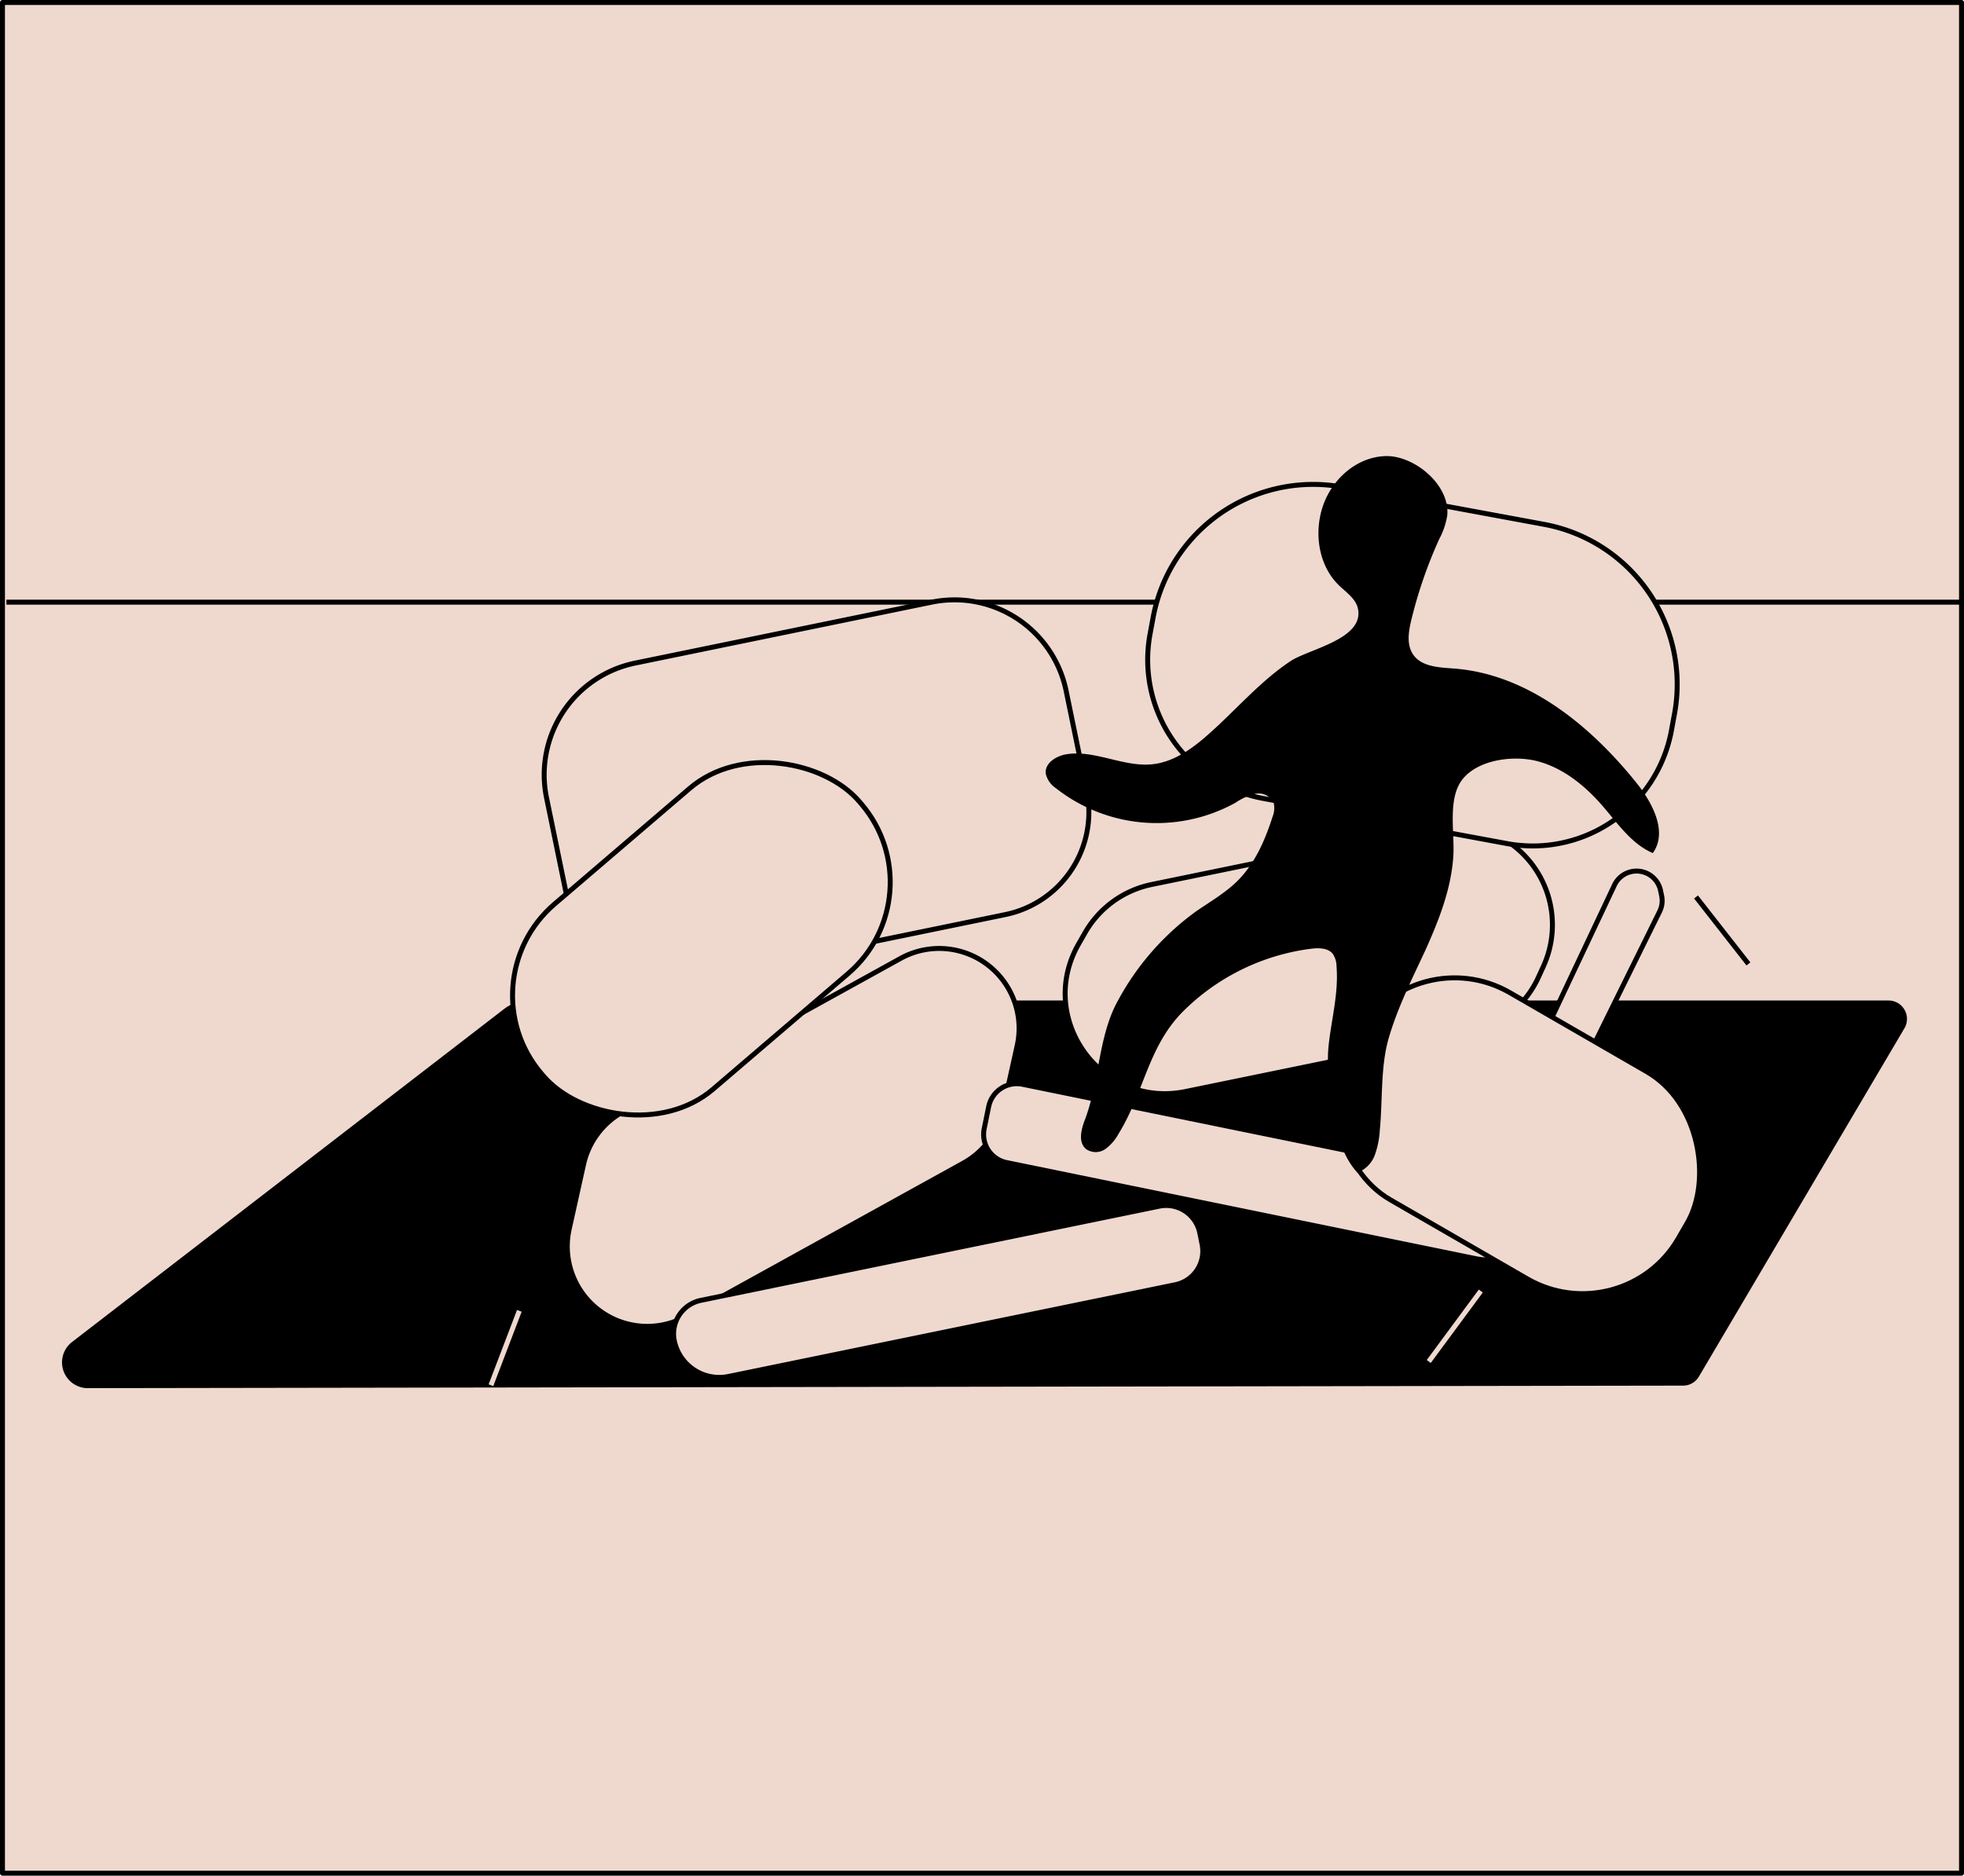 <svg id="Layer_1" data-name="Layer 1" xmlns="http://www.w3.org/2000/svg" viewBox="0 0 396.29 378.47"><defs><style>.cls-1,.cls-4{fill:#efd9ce;}.cls-1,.cls-2,.cls-3{stroke:#000;}.cls-1,.cls-2,.cls-3,.cls-4{stroke-linejoin:round;}.cls-2{fill:none;}.cls-4{stroke:#efd9ce;}</style></defs><title>room</title><rect class="cls-1" x="0.5" y="0.5" width="395.29" height="377.47"/><line class="cls-2" x1="1.29" y1="121.5" x2="396.29" y2="121.5"/><path class="cls-3" d="M342.34,277.56a3.21,3.21,0,0,1-2.7,1.53l-321.89.51a4.7,4.7,0,0,1-2.92-8.41L102,204a7.74,7.74,0,0,1,4.74-1.62H381.07a3.22,3.22,0,0,1,2.74,4.9Z"/><path class="cls-1" d="M114.84,248.06l2.91-13.1a16.13,16.13,0,0,1,7.94-10.62l56-30.94A16.12,16.12,0,0,1,205.24,211l-2.9,13.09a16.15,16.15,0,0,1-8,10.62l-56,30.94A16.13,16.13,0,0,1,114.84,248.06Z"/><path class="cls-1" d="M134,127H195.1a23,23,0,0,1,23,23v20.63a21.11,21.11,0,0,1-21.11,21.11H132.17a21.11,21.11,0,0,1-21.11-21.11V150a23,23,0,0,1,23-23Z" transform="translate(-28.7 36.37) rotate(-11.61)"/><path class="cls-1" d="M217.66,190.44l1.28-2.24a20.18,20.18,0,0,1,13.45-9.73L289,166.84a20.18,20.18,0,0,1,22.36,28.28l-1,2.19a20.18,20.18,0,0,1-14.24,11.25l-56.88,11.68C222.2,223.74,209,205.52,217.66,190.44Z"/><path class="cls-1" d="M311.55,105.8l-40.61-7.51a32.84,32.84,0,0,0-38.27,26.32l-.62,3.35a28.45,28.45,0,0,0,22.79,33.14l49.27,9.12a28.44,28.44,0,0,0,33.14-22.8l.62-3.35A32.84,32.84,0,0,0,311.55,105.8Z"/><path class="cls-1" d="M147,277.74l90.18-18.52a6.91,6.91,0,0,0,5.37-8.15l-.47-2.32a6.91,6.91,0,0,0-8.15-5.37l-92.5,19a6.9,6.9,0,0,0-5.37,8.15h0A9.27,9.27,0,0,0,147,277.74Z"/><path class="cls-1" d="M203.11,234.58,297.92,254a10.36,10.36,0,0,0,12.23-8.08h0a5.81,5.81,0,0,0-4.53-6.85l-99.28-20.28a5.8,5.8,0,0,0-6.85,4.52l-.91,4.47A5.8,5.8,0,0,0,203.11,234.58Z"/><line class="cls-4" x1="104.79" y1="264.5" x2="99.06" y2="279.51"/><line class="cls-4" x1="298.79" y1="260.5" x2="288.29" y2="274.72"/><line class="cls-1" x1="342.22" y1="180.99" x2="352.79" y2="194.5"/><rect class="cls-1" x="99.31" y="164.82" width="84.43" height="49.18" rx="24.29" transform="translate(-89.16 137.55) rotate(-40.56)"/><path class="cls-1" d="M335.07,179.74l.21,1a4.88,4.88,0,0,1-.41,3.19l-15.66,31.74a5,5,0,0,1-9.27-1.08h0a4.93,4.93,0,0,1,.35-3.23l15.46-32.75A4.94,4.94,0,0,1,335.07,179.74Z"/><rect class="cls-1" x="268.14" y="205.04" width="76.55" height="48.25" rx="22.32" transform="translate(155.63 -122.5) rotate(30)"/><path d="M287.6,191.76c-2.7,5.79-5.63,11.63-7.41,17.78-1.66,5.77-1.18,12.47-1.78,18.51a17.62,17.62,0,0,1-1,5,6,6,0,0,1-3.52,3.56c-2.76-3-4-7.15-4.62-11.2-.78-4.87-1.71-9.83-1.16-14.68.59-5.28,2-10.38,1.57-15.73a4.52,4.52,0,0,0-.79-2.58c-1-1.16-2.73-1.16-4.23-1a44.57,44.57,0,0,0-25.72,12.44c-7.3,7.15-8,16.41-13.25,24.93a9.26,9.26,0,0,1-2.68,3.08,3.41,3.41,0,0,1-3.85,0c-1.68-1.37-1-4-.21-6.05,2.91-7.75,2.66-16.84,6.64-23.95A53.59,53.59,0,0,1,241.19,184c2.86-2,5.95-3.74,8.44-6.19,3.56-3.51,5.63-8.26,7.14-13A4.69,4.69,0,0,0,257,162a3.34,3.34,0,0,0-3.7-1.82,12.29,12.29,0,0,0-4.05,1.82A32.9,32.9,0,0,1,213,159a4.79,4.79,0,0,1-2-2.94c-.2-2.07,2.09-3.52,4.14-3.86,5.82-.95,11.6,2.66,17.46,2,4.2-.47,7.85-3.05,11-5.83,5.6-4.9,10.47-10.73,16.69-14.9C263.87,131,275.32,129,274,122.81c-.42-2-2.37-3.28-3.86-4.73-4-3.9-5-10.23-3.34-15.56,1.73-5.62,6.8-10.34,12.83-10.49,5.75-.13,13,5.81,12.39,12a15.23,15.23,0,0,1-1.61,4.73,91.49,91.49,0,0,0-5.64,16.34c-.56,2.33-1,5,.39,7,1.72,2.47,5.25,2.57,8.26,2.8,14.81,1.13,27.39,11.4,36.73,23,3.31,4.09,6.4,10,3.35,14.23-4.36-1.86-7.14-6.07-10.25-9.64-3.49-4-7.8-7.48-12.92-8.87-4.63-1.25-11.8-.49-15.13,3.5-3.18,3.82-1.68,10.75-1.94,15.38C292.89,179.17,290.42,185.49,287.6,191.76Z"/></svg>